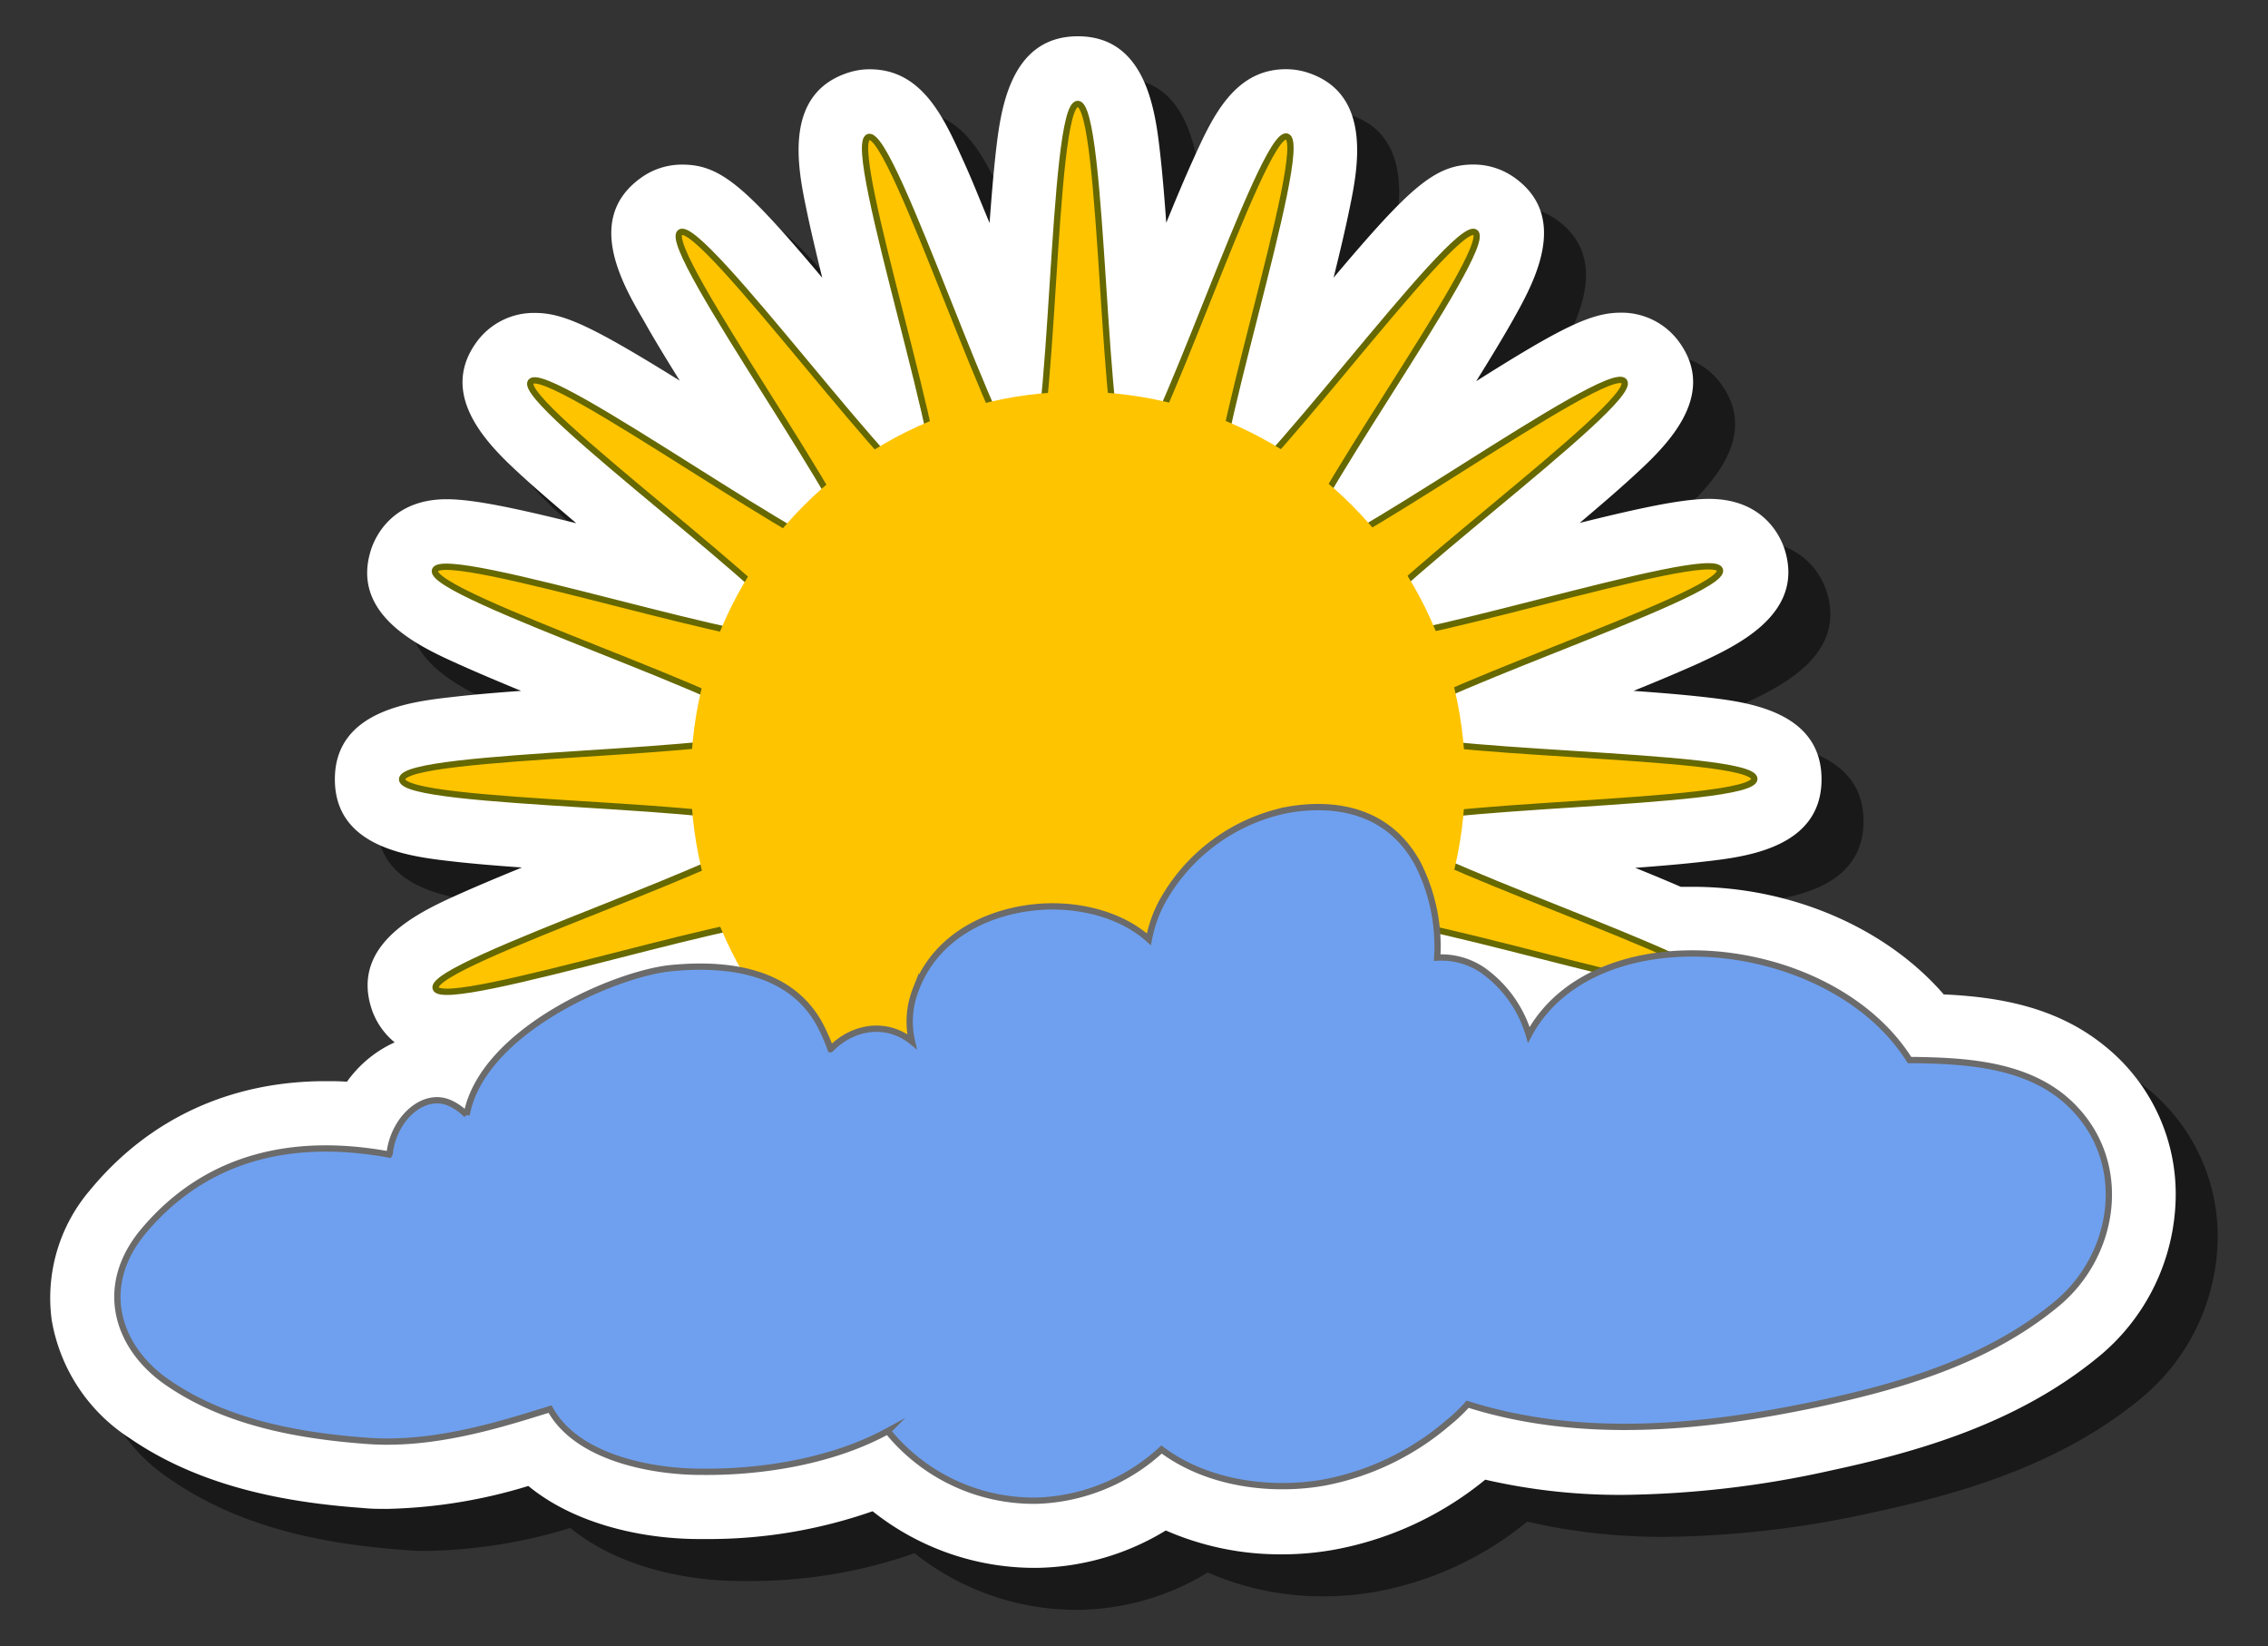 <svg id="aacd43ad-fc12-40d4-96a4-000c9b643afd" data-name="Layer 1" xmlns="http://www.w3.org/2000/svg" width="270.1" height="196" viewBox="0 0 270.1 196">
  <rect x="0" y="0" width="270.1" height="196" fill="#333333" stroke="none"/>
  <defs>
    <style>
      .b77a348e-b4c3-4eb6-84ab-9079f905acc4 {
        opacity: 0.5;
      }

      .ed6af6de-38f1-4ab9-a4dc-a508fcad47c3 {
        fill: #fff;
      }

      .a390ab15-f69b-4130-9fb8-d6534b74f2dc, .ba9e086e-f22e-4431-8543-a07268847aeb {
        fill: #ffc400;
      }

      .a390ab15-f69b-4130-9fb8-d6534b74f2dc {
        stroke: #666800;
      }

      .a390ab15-f69b-4130-9fb8-d6534b74f2dc, .fdb874f7-1a4c-4b65-85db-312ce2f4ba6d {
        stroke-miterlimit: 10;
        stroke-width: 0.75px;
      }

      .fdb874f7-1a4c-4b65-85db-312ce2f4ba6d {
        fill: #6fa0ef;
        stroke: #6b6b6b;
      }
    </style>
  </defs>
  <g>
    <path class="b77a348e-b4c3-4eb6-84ab-9079f905acc4" d="M128.56,191.68a31,31,0,0,1-19.64-6.74,59.11,59.11,0,0,1-19.76,3.31h-.87c-6.76,0-14.82-1.76-20.37-6.32a61.68,61.68,0,0,1-16.82,2.73c-.94,0-1.89,0-2.81-.1-7.56-.55-18.64-2-27.77-8.27a20.89,20.89,0,0,1-9.37-14.17,19.74,19.74,0,0,1,4.55-15.39c7-8.51,16.73-13,28.08-13,.84,0,1.68,0,2.54.07A14.12,14.12,0,0,1,52,129.11a8.7,8.7,0,0,1-2.75-4c-2.53-7.77,5.75-11.53,10.2-13.55,2.23-1,4.89-2.12,7.71-3.27-3-.21-5.89-.45-8.32-.73C53.93,107,44.88,106,44.88,97.79s9.11-9.25,14-9.8c2.4-.28,5.21-.52,8.18-.73C64.28,86.12,61.64,85,59.43,84,55,82,46.68,78.21,49.19,70.44c.45-1.4,2.43-6,9-6,3.16,0,8.13,1,15.44,2.86-2.34-2-4.56-3.88-6.38-5.55-3.59-3.29-10.28-9.41-5.51-16a8.42,8.42,0,0,1,7-3.49c3.43,0,7,1.73,17.21,8.06-1.6-2.58-3.09-5-4.29-7.16C79,38.64,74.7,31,81.27,26.22a8.32,8.32,0,0,1,5-1.62c4.59,0,7.59,2.72,16.65,13.47-.73-3-1.4-5.79-1.89-8.19-1-4.8-2.82-13.72,5-16.23a8.11,8.11,0,0,1,2.56-.4c6.23,0,8.83,5.78,11.13,10.88,1,2.17,2,4.73,3.13,7.42.22-3,.46-5.89.73-8.32.56-4.86,1.58-13.91,9.79-13.91s9.24,9.08,9.8,14c.27,2.41.51,5.23.72,8.21,1.1-2.69,2.17-5.25,3.15-7.41,2.3-5.1,4.91-10.88,11.1-10.88a8.27,8.27,0,0,1,2.57.4c7.79,2.52,6,11.45,5,16.25-.49,2.4-1.16,5.22-1.89,8.17,9.07-10.75,12.07-13.47,16.66-13.47a8.38,8.38,0,0,1,4.91,1.58c6.66,4.77,2.17,12.69-.25,17-1.21,2.14-2.72,4.62-4.34,7.22C190.92,44,194.5,42.23,198,42.23a8.45,8.45,0,0,1,7,3.53c4.75,6.6-2,12.74-5.55,16-1.81,1.66-4,3.54-6.32,5.5,7.29-1.81,12.25-2.86,15.4-2.86,6.56,0,8.54,4.57,9,6C220,78.17,211.7,81.93,207.25,84c-2.23,1-4.89,2.12-7.71,3.26,3.07.22,6,.46,8.46.74,4.87.56,13.93,1.58,13.93,9.79s-9.11,9.25-14,9.8c-2.4.28-5.22.52-8.19.74,1.91.77,3.74,1.53,5.42,2.26.47,0,1,0,1.42,0,11.81,0,23.06,4.92,29.9,12.81,6.37.3,13.24,1.4,19,6a22.62,22.62,0,0,1,8.63,18,25.11,25.11,0,0,1-9.4,19.32c-9.66,7.86-21.5,11.19-31.81,13.4a118.71,118.71,0,0,1-24.48,2.87h0a71.61,71.61,0,0,1-16.54-1.81,39.68,39.68,0,0,1-17.68,8.28,34.92,34.92,0,0,1-6.57.61,33.91,33.91,0,0,1-13.79-2.84A30.29,30.29,0,0,1,128.56,191.68Z"/>
    <path class="ed6af6de-38f1-4ab9-a4dc-a508fcad47c3" d="M123.56,186.68a31,31,0,0,1-19.64-6.74,59.11,59.11,0,0,1-19.76,3.31h-.87c-6.76,0-14.82-1.76-20.37-6.32a61.68,61.68,0,0,1-16.82,2.73c-.94,0-1.89,0-2.81-.1-7.56-.55-18.64-2-27.77-8.27a20.89,20.89,0,0,1-9.37-14.17,19.74,19.74,0,0,1,4.55-15.39c7-8.51,16.73-13,28.08-13,.84,0,1.68,0,2.54.07A14.12,14.12,0,0,1,47,124.11a8.7,8.7,0,0,1-2.75-4c-2.53-7.77,5.75-11.53,10.2-13.55,2.23-1,4.89-2.12,7.71-3.27-3-.21-5.89-.45-8.32-.73C48.93,102,39.88,101,39.88,92.79s9.11-9.25,14-9.8c2.4-.28,5.21-.52,8.18-.73C59.28,81.12,56.64,80,54.43,79,50,77,41.68,73.21,44.19,65.44c.45-1.4,2.43-6,9-6,3.16,0,8.13,1.05,15.44,2.86-2.34-2-4.56-3.88-6.38-5.55-3.59-3.29-10.28-9.41-5.51-16a8.42,8.42,0,0,1,7-3.49c3.43,0,7,1.73,17.21,8.06-1.6-2.58-3.09-5-4.29-7.16C74,33.64,69.7,26,76.27,21.22a8.32,8.32,0,0,1,5-1.62c4.59,0,7.59,2.72,16.65,13.47-.73-3-1.4-5.79-1.89-8.19-1-4.8-2.82-13.72,5-16.23a8.11,8.11,0,0,1,2.56-.4c6.23,0,8.83,5.78,11.13,10.88,1,2.17,2,4.73,3.13,7.42.22-3,.46-5.89.73-8.32.56-4.86,1.58-13.91,9.79-13.91s9.24,9.08,9.8,14c.27,2.41.51,5.23.72,8.21,1.1-2.69,2.17-5.25,3.15-7.41,2.3-5.1,4.91-10.88,11.1-10.88a8.27,8.27,0,0,1,2.57.4c7.79,2.52,6,11.45,5,16.25-.49,2.4-1.16,5.22-1.89,8.17,9.07-10.75,12.07-13.47,16.66-13.47a8.38,8.38,0,0,1,4.91,1.58c6.66,4.77,2.17,12.69-.25,17-1.21,2.14-2.72,4.62-4.34,7.22C185.92,39,189.5,37.23,193,37.23a8.45,8.45,0,0,1,7,3.53c4.75,6.6-2,12.74-5.55,16-1.81,1.66-4,3.54-6.32,5.5,7.29-1.81,12.25-2.86,15.4-2.86,6.56,0,8.54,4.57,9,6C215,73.17,206.7,76.93,202.25,79c-2.23,1-4.89,2.12-7.71,3.26,3.07.22,6,.46,8.46.74,4.87.56,13.93,1.58,13.93,9.79s-9.11,9.25-14,9.8c-2.4.28-5.22.52-8.19.74,1.91.77,3.74,1.53,5.42,2.26.47,0,1,0,1.42,0,11.81,0,23.06,4.92,29.9,12.81,6.37.3,13.24,1.4,19,6a22.62,22.62,0,0,1,8.63,18,25.11,25.11,0,0,1-9.4,19.32c-9.66,7.86-21.5,11.19-31.81,13.4a118.71,118.71,0,0,1-24.48,2.87h0a71.61,71.61,0,0,1-16.54-1.81,39.68,39.68,0,0,1-17.68,8.28,34.92,34.92,0,0,1-6.57.61,33.91,33.91,0,0,1-13.79-2.84A30.29,30.29,0,0,1,123.56,186.68Z"/>
    <g>
      <g>
        <path class="a390ab15-f69b-4130-9fb8-d6534b74f2dc" d="M208.93,92.74c0,3.15-42.89,2.92-43.36,5.91s40.36,16.06,39.42,19-41.66-10.54-43.05-7.84,33.43,27.8,31.64,30.27-36.4-23-38.57-20.72,23.26,36.71,20.73,38.52-27.52-33-30.28-31.64,10.78,42.1,7.84,43-15.89-39.92-19-39.41-2.75,43.36-5.91,43.36-2.92-42.9-5.91-43.36-16.06,40.36-19,39.41,10.54-41.65,7.84-43S83.5,159.68,81,157.9s22.91-36.35,20.73-38.52S65,142.64,63.23,140.11s33-27.52,31.65-30.28-42.11,10.78-43,7.84,39.92-15.89,39.41-19S47.88,96,47.88,92.79s42.9-2.92,43.36-5.91S50.86,70.82,51.8,67.9s41.65,10.54,43.05,7.83S61.42,47.93,63.21,45.46s36.43,22.92,38.52,20.73S78.53,29.48,81,27.67s27.52,33,30.27,31.64-10.77-42.1-7.83-43,15.89,39.92,19,39.42,2.75-43.36,5.91-43.36,2.89,42.84,5.91,43.31,16.06-40.36,19-39.42-10.54,41.65-7.84,43.05,27.8-33.43,30.27-31.64S152.72,64,154.9,66.14s36.71-23.26,38.53-20.73-33,27.52-31.65,30.27,42.11-10.77,43.05-7.83-39.92,15.89-39.41,19S208.93,89.58,208.93,92.74Z"/>
        <circle class="ba9e086e-f22e-4431-8543-a07268847aeb" cx="128.38" cy="92.74" r="46.1"/>
      </g>
      <path class="fdb874f7-1a4c-4b65-85db-312ce2f4ba6d" d="M245.54,130.58c-4.94-3.92-11.72-4.26-17.39-4.36h-.74c-9.44-15-37.55-17.59-45.34-3a14.43,14.43,0,0,0-5.49-7.7,8.77,8.77,0,0,0-5.42-1.5,21.78,21.78,0,0,0-2.29-11.14c-3.47-6.44-9.88-7.46-15.58-6.44a22,22,0,0,0-15,11.14,15.75,15.75,0,0,0-1.47,4.26c-3.21-2.87-7.7-3.92-11.46-3.92-6,0-13.57,2.65-16.29,9.88a10.43,10.43,0,0,0-.46,6.21c-3-2.42-7-1.84-9.69.91a22.14,22.14,0,0,0-1.38-3.1c-3.76-6.67-11.81-7.12-17.69-6.54-6.59.68-22.44,7.46-24.28,17.47a6.49,6.49,0,0,0-1.91-1.37c-3.13-1.5-6.68,1.73-7.23,5.75a.54.54,0,0,1-.08.34c-10.54-1.94-21.44-.34-29.41,9.3-5.41,6.67-2.83,13.9,3.13,17.92,7.05,4.83,15.93,6.31,23.81,6.88,6.49.45,13.09-1.15,19.42-3.11l2.21-.68c3.29,6,12.64,7.46,17.87,7.46,6.5.1,15.3-1,22.34-4.84a22.41,22.41,0,0,0,17.87,8.28,23,23,0,0,0,14.74-6.09c5.68,4.25,13.45,5,19.42,3.92a31.78,31.78,0,0,0,14.74-7.13,19.22,19.22,0,0,0,2.29-2.18c13.45,4.25,27.86,2.87,41.5,0,9.7-2.08,20.16-5,28.49-11.82C252.31,149.31,253.89,137.35,245.54,130.58Z"/>
    </g>
  </g>
</svg>

